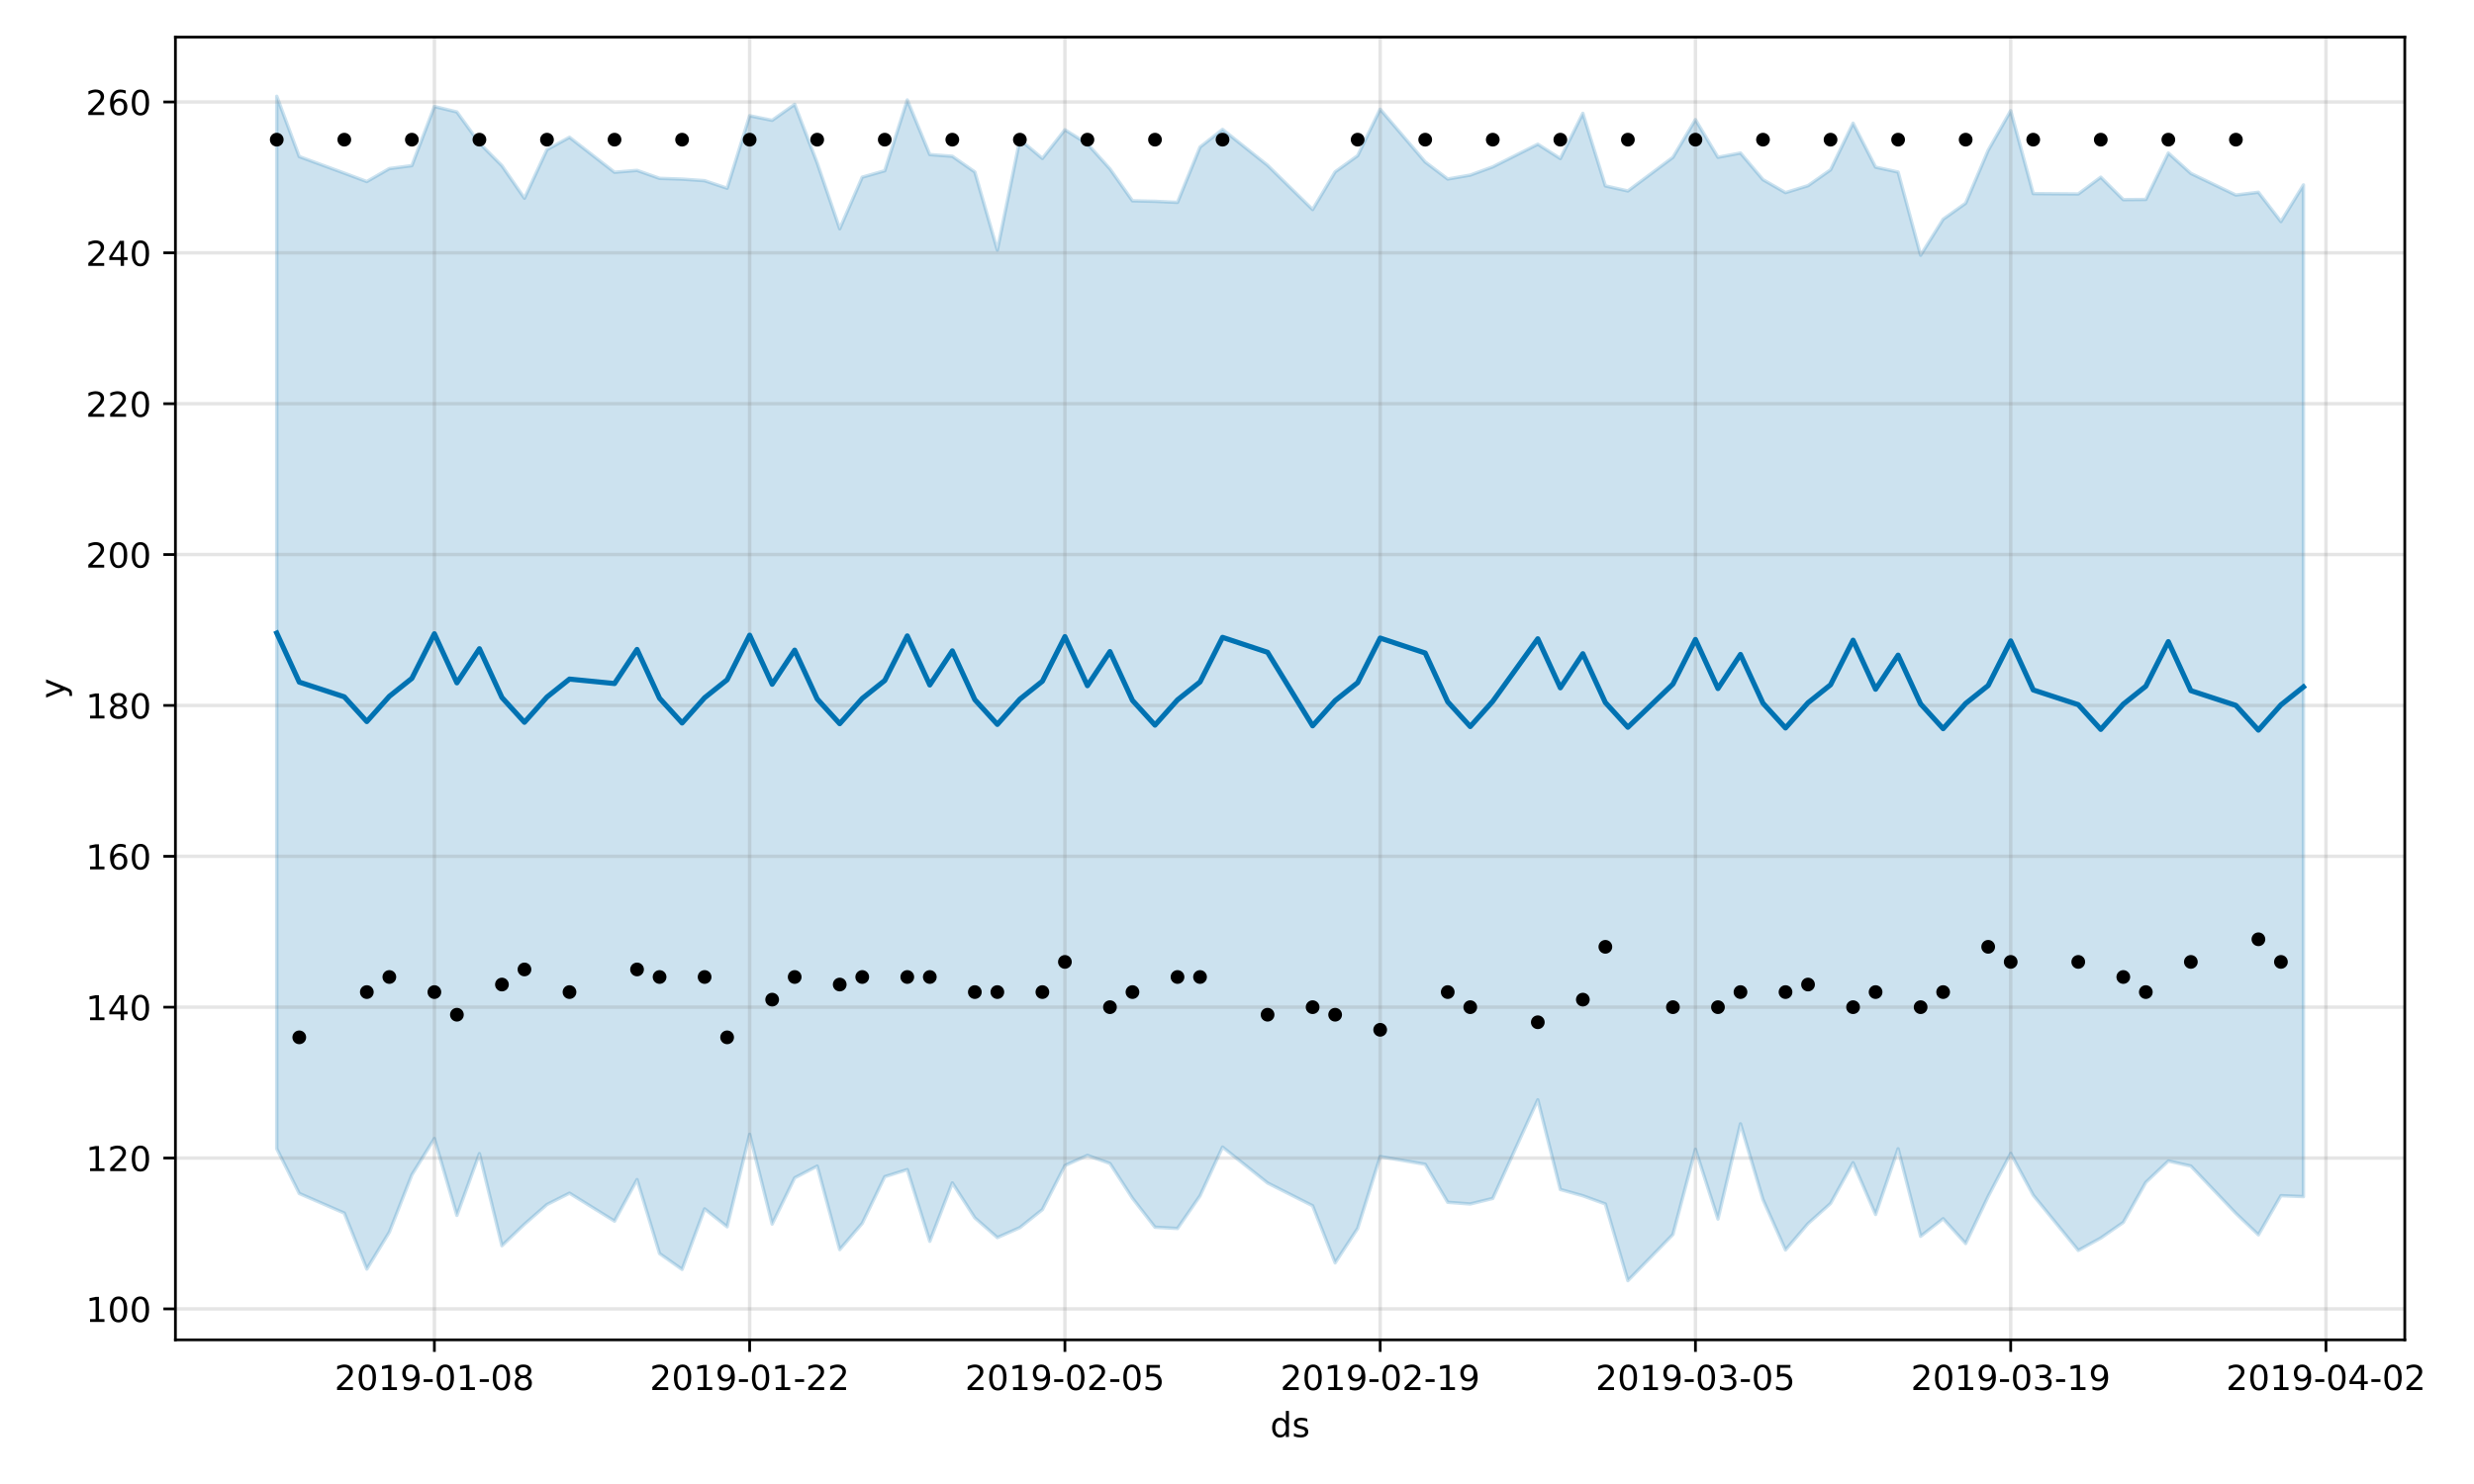 <?xml version="1.0" encoding="utf-8" standalone="no"?>
<!DOCTYPE svg PUBLIC "-//W3C//DTD SVG 1.1//EN"
  "http://www.w3.org/Graphics/SVG/1.1/DTD/svg11.dtd">
<!-- Created with matplotlib (https://matplotlib.org/) -->
<svg height="432pt" version="1.1" viewBox="0 0 720 432" width="720pt" xmlns="http://www.w3.org/2000/svg" xmlns:xlink="http://www.w3.org/1999/xlink">
 <defs>
  <style type="text/css">
*{stroke-linecap:butt;stroke-linejoin:round;}
  </style>
 </defs>
 <g id="figure_1">
  <g id="patch_1">
   <path d="M 0 432 
L 720 432 
L 720 0 
L 0 0 
z
" style="fill:#ffffff;"/>
  </g>
  <g id="axes_1">
   <g id="patch_2">
    <path d="M 51.05 390.04 
L 699.857 390.04 
L 699.857 10.8 
L 51.05 10.8 
z
" style="fill:#ffffff;"/>
   </g>
   <g id="PolyCollection_1">
    <defs>
     <path d="M 80.541 -403.962 
L 80.541 -97.594 
L 87.095 -84.574 
L 100.202 -78.858 
L 106.756 -62.573 
L 113.309 -73.311 
L 119.863 -89.998 
L 126.417 -100.567 
L 132.97 -78.192 
L 139.524 -96.167 
L 146.077 -69.361 
L 152.631 -75.616 
L 159.185 -81.352 
L 165.738 -84.657 
L 178.845 -76.522 
L 185.399 -88.607 
L 191.953 -67.08 
L 198.506 -62.463 
L 205.06 -80.087 
L 211.613 -74.876 
L 218.167 -101.799 
L 224.721 -75.665 
L 231.274 -89.12 
L 237.828 -92.538 
L 244.381 -68.239 
L 250.935 -75.879 
L 257.489 -89.461 
L 264.042 -91.52 
L 270.596 -70.65 
L 277.15 -87.645 
L 283.703 -77.484 
L 290.257 -71.734 
L 296.81 -74.629 
L 303.364 -79.876 
L 309.918 -92.702 
L 316.471 -95.667 
L 323.025 -93.308 
L 329.578 -83.19 
L 336.132 -74.741 
L 342.686 -74.379 
L 349.239 -83.892 
L 355.793 -98.07 
L 368.9 -87.623 
L 382.007 -80.99 
L 388.561 -64.387 
L 395.114 -74.403 
L 401.668 -95.317 
L 414.775 -93.064 
L 421.329 -82 
L 427.883 -81.51 
L 434.436 -83.127 
L 447.543 -111.836 
L 454.097 -85.737 
L 460.651 -83.906 
L 467.204 -81.511 
L 473.758 -59.198 
L 486.865 -72.631 
L 493.419 -97.434 
L 499.972 -77.125 
L 506.526 -104.847 
L 513.079 -82.773 
L 519.633 -68.132 
L 526.187 -75.794 
L 532.74 -81.66 
L 539.294 -93.527 
L 545.847 -78.454 
L 552.401 -97.579 
L 558.955 -72.104 
L 565.508 -77.224 
L 572.062 -70.003 
L 578.616 -83.717 
L 585.169 -96.244 
L 591.723 -84.075 
L 604.83 -68 
L 611.384 -71.6 
L 617.937 -76.151 
L 624.491 -87.81 
L 631.044 -94.027 
L 637.598 -92.556 
L 650.705 -78.773 
L 657.259 -72.534 
L 663.812 -83.929 
L 670.366 -83.656 
L 670.366 -378.166 
L 670.366 -378.166 
L 663.812 -367.504 
L 657.259 -376.036 
L 650.705 -375.223 
L 637.598 -381.526 
L 631.044 -387.444 
L 624.491 -373.94 
L 617.937 -373.884 
L 611.384 -380.421 
L 604.83 -375.536 
L 591.723 -375.645 
L 585.169 -399.777 
L 578.616 -388.244 
L 572.062 -372.853 
L 565.508 -368.183 
L 558.955 -357.701 
L 552.401 -381.919 
L 545.847 -383.34 
L 539.294 -396.14 
L 532.74 -382.564 
L 526.187 -377.96 
L 519.633 -375.934 
L 513.079 -379.708 
L 506.526 -387.454 
L 499.972 -386.217 
L 493.419 -397.173 
L 486.865 -386.204 
L 473.758 -376.417 
L 467.204 -377.891 
L 460.651 -399.015 
L 454.097 -385.845 
L 447.543 -390.018 
L 434.436 -383.431 
L 427.883 -381.033 
L 421.329 -379.889 
L 414.775 -384.847 
L 401.668 -400.212 
L 395.114 -386.689 
L 388.561 -381.977 
L 382.007 -371.005 
L 368.9 -383.888 
L 355.793 -394.329 
L 349.239 -389.178 
L 342.686 -373.088 
L 336.132 -373.394 
L 329.578 -373.543 
L 323.025 -382.845 
L 316.471 -390.129 
L 309.918 -394.221 
L 303.364 -385.88 
L 296.81 -391.386 
L 290.257 -359.221 
L 283.703 -381.946 
L 277.15 -386.508 
L 270.596 -387.005 
L 264.042 -402.892 
L 257.489 -382.297 
L 250.935 -380.425 
L 244.381 -365.405 
L 237.828 -384.558 
L 231.274 -401.624 
L 224.721 -396.976 
L 218.167 -398.305 
L 211.613 -377.21 
L 205.06 -379.409 
L 198.506 -379.866 
L 191.953 -380.084 
L 185.399 -382.4 
L 178.845 -381.858 
L 165.738 -392.039 
L 159.185 -388.452 
L 152.631 -374.292 
L 146.077 -383.761 
L 139.524 -390.355 
L 132.97 -399.413 
L 126.417 -401.001 
L 119.863 -383.786 
L 113.309 -382.93 
L 106.756 -379.153 
L 100.202 -381.602 
L 87.095 -386.42 
L 80.541 -403.962 
z
" id="ma42900bc8e" style="stroke:#0072b2;stroke-opacity:0.2;"/>
    </defs>
    <g clip-path="url(#pe7d3c16acd)">
     <use style="fill:#0072b2;fill-opacity:0.2;stroke:#0072b2;stroke-opacity:0.2;" x="0" xlink:href="#ma42900bc8e" y="432"/>
    </g>
   </g>
   <g id="matplotlib.axis_1">
    <g id="xtick_1">
     <g id="line2d_1">
      <path clip-path="url(#pe7d3c16acd)" d="M 126.417 390.04 
L 126.417 10.8 
" style="fill:none;stroke:#808080;stroke-linecap:square;stroke-opacity:0.2;"/>
     </g>
     <g id="line2d_2">
      <defs>
       <path d="M 0 0 
L 0 3.5 
" id="m8bc7aea869" style="stroke:#000000;stroke-width:0.8;"/>
      </defs>
      <g>
       <use style="stroke:#000000;stroke-width:0.8;" x="126.417" xlink:href="#m8bc7aea869" y="390.04"/>
      </g>
     </g>
     <g id="text_1">
      <!-- 2019-01-08 -->
      <defs>
       <path d="M 19.188 8.297 
L 53.609 8.297 
L 53.609 0 
L 7.328 0 
L 7.328 8.297 
Q 12.938 14.109 22.625 23.891 
Q 32.328 33.688 34.812 36.531 
Q 39.547 41.844 41.422 45.531 
Q 43.312 49.219 43.312 52.781 
Q 43.312 58.594 39.234 62.25 
Q 35.156 65.922 28.609 65.922 
Q 23.969 65.922 18.812 64.312 
Q 13.672 62.703 7.812 59.422 
L 7.812 69.391 
Q 13.766 71.781 18.938 73 
Q 24.125 74.219 28.422 74.219 
Q 39.75 74.219 46.484 68.547 
Q 53.219 62.891 53.219 53.422 
Q 53.219 48.922 51.531 44.891 
Q 49.859 40.875 45.406 35.406 
Q 44.188 33.984 37.641 27.219 
Q 31.109 20.453 19.188 8.297 
z
" id="DejaVuSans-50"/>
       <path d="M 31.781 66.406 
Q 24.172 66.406 20.328 58.906 
Q 16.5 51.422 16.5 36.375 
Q 16.5 21.391 20.328 13.891 
Q 24.172 6.391 31.781 6.391 
Q 39.453 6.391 43.281 13.891 
Q 47.125 21.391 47.125 36.375 
Q 47.125 51.422 43.281 58.906 
Q 39.453 66.406 31.781 66.406 
z
M 31.781 74.219 
Q 44.047 74.219 50.516 64.516 
Q 56.984 54.828 56.984 36.375 
Q 56.984 17.969 50.516 8.266 
Q 44.047 -1.422 31.781 -1.422 
Q 19.531 -1.422 13.062 8.266 
Q 6.594 17.969 6.594 36.375 
Q 6.594 54.828 13.062 64.516 
Q 19.531 74.219 31.781 74.219 
z
" id="DejaVuSans-48"/>
       <path d="M 12.406 8.297 
L 28.516 8.297 
L 28.516 63.922 
L 10.984 60.406 
L 10.984 69.391 
L 28.422 72.906 
L 38.281 72.906 
L 38.281 8.297 
L 54.391 8.297 
L 54.391 0 
L 12.406 0 
z
" id="DejaVuSans-49"/>
       <path d="M 10.984 1.516 
L 10.984 10.5 
Q 14.703 8.734 18.5 7.812 
Q 22.312 6.891 25.984 6.891 
Q 35.75 6.891 40.891 13.453 
Q 46.047 20.016 46.781 33.406 
Q 43.953 29.203 39.594 26.953 
Q 35.25 24.703 29.984 24.703 
Q 19.047 24.703 12.672 31.312 
Q 6.297 37.938 6.297 49.422 
Q 6.297 60.641 12.938 67.422 
Q 19.578 74.219 30.609 74.219 
Q 43.266 74.219 49.922 64.516 
Q 56.594 54.828 56.594 36.375 
Q 56.594 19.141 48.406 8.859 
Q 40.234 -1.422 26.422 -1.422 
Q 22.703 -1.422 18.891 -0.688 
Q 15.094 0.047 10.984 1.516 
z
M 30.609 32.422 
Q 37.25 32.422 41.125 36.953 
Q 45.016 41.5 45.016 49.422 
Q 45.016 57.281 41.125 61.844 
Q 37.25 66.406 30.609 66.406 
Q 23.969 66.406 20.094 61.844 
Q 16.219 57.281 16.219 49.422 
Q 16.219 41.5 20.094 36.953 
Q 23.969 32.422 30.609 32.422 
z
" id="DejaVuSans-57"/>
       <path d="M 4.891 31.391 
L 31.203 31.391 
L 31.203 23.391 
L 4.891 23.391 
z
" id="DejaVuSans-45"/>
       <path d="M 31.781 34.625 
Q 24.75 34.625 20.719 30.859 
Q 16.703 27.094 16.703 20.516 
Q 16.703 13.922 20.719 10.156 
Q 24.75 6.391 31.781 6.391 
Q 38.812 6.391 42.859 10.172 
Q 46.922 13.969 46.922 20.516 
Q 46.922 27.094 42.891 30.859 
Q 38.875 34.625 31.781 34.625 
z
M 21.922 38.812 
Q 15.578 40.375 12.031 44.719 
Q 8.5 49.078 8.5 55.328 
Q 8.5 64.062 14.719 69.141 
Q 20.953 74.219 31.781 74.219 
Q 42.672 74.219 48.875 69.141 
Q 55.078 64.062 55.078 55.328 
Q 55.078 49.078 51.531 44.719 
Q 48 40.375 41.703 38.812 
Q 48.828 37.156 52.797 32.312 
Q 56.781 27.484 56.781 20.516 
Q 56.781 9.906 50.312 4.234 
Q 43.844 -1.422 31.781 -1.422 
Q 19.734 -1.422 13.25 4.234 
Q 6.781 9.906 6.781 20.516 
Q 6.781 27.484 10.781 32.312 
Q 14.797 37.156 21.922 38.812 
z
M 18.312 54.391 
Q 18.312 48.734 21.844 45.562 
Q 25.391 42.391 31.781 42.391 
Q 38.141 42.391 41.719 45.562 
Q 45.312 48.734 45.312 54.391 
Q 45.312 60.062 41.719 63.234 
Q 38.141 66.406 31.781 66.406 
Q 25.391 66.406 21.844 63.234 
Q 18.312 60.062 18.312 54.391 
z
" id="DejaVuSans-56"/>
      </defs>
      <g transform="translate(97.359 404.638)scale(0.1 -0.1)">
       <use xlink:href="#DejaVuSans-50"/>
       <use x="63.623" xlink:href="#DejaVuSans-48"/>
       <use x="127.246" xlink:href="#DejaVuSans-49"/>
       <use x="190.869" xlink:href="#DejaVuSans-57"/>
       <use x="254.492" xlink:href="#DejaVuSans-45"/>
       <use x="290.576" xlink:href="#DejaVuSans-48"/>
       <use x="354.199" xlink:href="#DejaVuSans-49"/>
       <use x="417.822" xlink:href="#DejaVuSans-45"/>
       <use x="453.906" xlink:href="#DejaVuSans-48"/>
       <use x="517.529" xlink:href="#DejaVuSans-56"/>
      </g>
     </g>
    </g>
    <g id="xtick_2">
     <g id="line2d_3">
      <path clip-path="url(#pe7d3c16acd)" d="M 218.167 390.04 
L 218.167 10.8 
" style="fill:none;stroke:#808080;stroke-linecap:square;stroke-opacity:0.2;"/>
     </g>
     <g id="line2d_4">
      <g>
       <use style="stroke:#000000;stroke-width:0.8;" x="218.167" xlink:href="#m8bc7aea869" y="390.04"/>
      </g>
     </g>
     <g id="text_2">
      <!-- 2019-01-22 -->
      <g transform="translate(189.109 404.638)scale(0.1 -0.1)">
       <use xlink:href="#DejaVuSans-50"/>
       <use x="63.623" xlink:href="#DejaVuSans-48"/>
       <use x="127.246" xlink:href="#DejaVuSans-49"/>
       <use x="190.869" xlink:href="#DejaVuSans-57"/>
       <use x="254.492" xlink:href="#DejaVuSans-45"/>
       <use x="290.576" xlink:href="#DejaVuSans-48"/>
       <use x="354.199" xlink:href="#DejaVuSans-49"/>
       <use x="417.822" xlink:href="#DejaVuSans-45"/>
       <use x="453.906" xlink:href="#DejaVuSans-50"/>
       <use x="517.529" xlink:href="#DejaVuSans-50"/>
      </g>
     </g>
    </g>
    <g id="xtick_3">
     <g id="line2d_5">
      <path clip-path="url(#pe7d3c16acd)" d="M 309.918 390.04 
L 309.918 10.8 
" style="fill:none;stroke:#808080;stroke-linecap:square;stroke-opacity:0.2;"/>
     </g>
     <g id="line2d_6">
      <g>
       <use style="stroke:#000000;stroke-width:0.8;" x="309.918" xlink:href="#m8bc7aea869" y="390.04"/>
      </g>
     </g>
     <g id="text_3">
      <!-- 2019-02-05 -->
      <defs>
       <path d="M 10.797 72.906 
L 49.516 72.906 
L 49.516 64.594 
L 19.828 64.594 
L 19.828 46.734 
Q 21.969 47.469 24.109 47.828 
Q 26.266 48.188 28.422 48.188 
Q 40.625 48.188 47.75 41.5 
Q 54.891 34.812 54.891 23.391 
Q 54.891 11.625 47.562 5.094 
Q 40.234 -1.422 26.906 -1.422 
Q 22.312 -1.422 17.547 -0.641 
Q 12.797 0.141 7.719 1.703 
L 7.719 11.625 
Q 12.109 9.234 16.797 8.062 
Q 21.484 6.891 26.703 6.891 
Q 35.156 6.891 40.078 11.328 
Q 45.016 15.766 45.016 23.391 
Q 45.016 31 40.078 35.438 
Q 35.156 39.891 26.703 39.891 
Q 22.75 39.891 18.812 39.016 
Q 14.891 38.141 10.797 36.281 
z
" id="DejaVuSans-53"/>
      </defs>
      <g transform="translate(280.86 404.638)scale(0.1 -0.1)">
       <use xlink:href="#DejaVuSans-50"/>
       <use x="63.623" xlink:href="#DejaVuSans-48"/>
       <use x="127.246" xlink:href="#DejaVuSans-49"/>
       <use x="190.869" xlink:href="#DejaVuSans-57"/>
       <use x="254.492" xlink:href="#DejaVuSans-45"/>
       <use x="290.576" xlink:href="#DejaVuSans-48"/>
       <use x="354.199" xlink:href="#DejaVuSans-50"/>
       <use x="417.822" xlink:href="#DejaVuSans-45"/>
       <use x="453.906" xlink:href="#DejaVuSans-48"/>
       <use x="517.529" xlink:href="#DejaVuSans-53"/>
      </g>
     </g>
    </g>
    <g id="xtick_4">
     <g id="line2d_7">
      <path clip-path="url(#pe7d3c16acd)" d="M 401.668 390.04 
L 401.668 10.8 
" style="fill:none;stroke:#808080;stroke-linecap:square;stroke-opacity:0.2;"/>
     </g>
     <g id="line2d_8">
      <g>
       <use style="stroke:#000000;stroke-width:0.8;" x="401.668" xlink:href="#m8bc7aea869" y="390.04"/>
      </g>
     </g>
     <g id="text_4">
      <!-- 2019-02-19 -->
      <g transform="translate(372.61 404.638)scale(0.1 -0.1)">
       <use xlink:href="#DejaVuSans-50"/>
       <use x="63.623" xlink:href="#DejaVuSans-48"/>
       <use x="127.246" xlink:href="#DejaVuSans-49"/>
       <use x="190.869" xlink:href="#DejaVuSans-57"/>
       <use x="254.492" xlink:href="#DejaVuSans-45"/>
       <use x="290.576" xlink:href="#DejaVuSans-48"/>
       <use x="354.199" xlink:href="#DejaVuSans-50"/>
       <use x="417.822" xlink:href="#DejaVuSans-45"/>
       <use x="453.906" xlink:href="#DejaVuSans-49"/>
       <use x="517.529" xlink:href="#DejaVuSans-57"/>
      </g>
     </g>
    </g>
    <g id="xtick_5">
     <g id="line2d_9">
      <path clip-path="url(#pe7d3c16acd)" d="M 493.419 390.04 
L 493.419 10.8 
" style="fill:none;stroke:#808080;stroke-linecap:square;stroke-opacity:0.2;"/>
     </g>
     <g id="line2d_10">
      <g>
       <use style="stroke:#000000;stroke-width:0.8;" x="493.419" xlink:href="#m8bc7aea869" y="390.04"/>
      </g>
     </g>
     <g id="text_5">
      <!-- 2019-03-05 -->
      <defs>
       <path d="M 40.578 39.312 
Q 47.656 37.797 51.625 33 
Q 55.609 28.219 55.609 21.188 
Q 55.609 10.406 48.188 4.484 
Q 40.766 -1.422 27.094 -1.422 
Q 22.516 -1.422 17.656 -0.516 
Q 12.797 0.391 7.625 2.203 
L 7.625 11.719 
Q 11.719 9.328 16.594 8.109 
Q 21.484 6.891 26.812 6.891 
Q 36.078 6.891 40.938 10.547 
Q 45.797 14.203 45.797 21.188 
Q 45.797 27.641 41.281 31.266 
Q 36.766 34.906 28.719 34.906 
L 20.219 34.906 
L 20.219 43.016 
L 29.109 43.016 
Q 36.375 43.016 40.234 45.922 
Q 44.094 48.828 44.094 54.297 
Q 44.094 59.906 40.109 62.906 
Q 36.141 65.922 28.719 65.922 
Q 24.656 65.922 20.016 65.031 
Q 15.375 64.156 9.812 62.312 
L 9.812 71.094 
Q 15.438 72.656 20.344 73.438 
Q 25.25 74.219 29.594 74.219 
Q 40.828 74.219 47.359 69.109 
Q 53.906 64.016 53.906 55.328 
Q 53.906 49.266 50.438 45.094 
Q 46.969 40.922 40.578 39.312 
z
" id="DejaVuSans-51"/>
      </defs>
      <g transform="translate(464.361 404.638)scale(0.1 -0.1)">
       <use xlink:href="#DejaVuSans-50"/>
       <use x="63.623" xlink:href="#DejaVuSans-48"/>
       <use x="127.246" xlink:href="#DejaVuSans-49"/>
       <use x="190.869" xlink:href="#DejaVuSans-57"/>
       <use x="254.492" xlink:href="#DejaVuSans-45"/>
       <use x="290.576" xlink:href="#DejaVuSans-48"/>
       <use x="354.199" xlink:href="#DejaVuSans-51"/>
       <use x="417.822" xlink:href="#DejaVuSans-45"/>
       <use x="453.906" xlink:href="#DejaVuSans-48"/>
       <use x="517.529" xlink:href="#DejaVuSans-53"/>
      </g>
     </g>
    </g>
    <g id="xtick_6">
     <g id="line2d_11">
      <path clip-path="url(#pe7d3c16acd)" d="M 585.169 390.04 
L 585.169 10.8 
" style="fill:none;stroke:#808080;stroke-linecap:square;stroke-opacity:0.2;"/>
     </g>
     <g id="line2d_12">
      <g>
       <use style="stroke:#000000;stroke-width:0.8;" x="585.169" xlink:href="#m8bc7aea869" y="390.04"/>
      </g>
     </g>
     <g id="text_6">
      <!-- 2019-03-19 -->
      <g transform="translate(556.111 404.638)scale(0.1 -0.1)">
       <use xlink:href="#DejaVuSans-50"/>
       <use x="63.623" xlink:href="#DejaVuSans-48"/>
       <use x="127.246" xlink:href="#DejaVuSans-49"/>
       <use x="190.869" xlink:href="#DejaVuSans-57"/>
       <use x="254.492" xlink:href="#DejaVuSans-45"/>
       <use x="290.576" xlink:href="#DejaVuSans-48"/>
       <use x="354.199" xlink:href="#DejaVuSans-51"/>
       <use x="417.822" xlink:href="#DejaVuSans-45"/>
       <use x="453.906" xlink:href="#DejaVuSans-49"/>
       <use x="517.529" xlink:href="#DejaVuSans-57"/>
      </g>
     </g>
    </g>
    <g id="xtick_7">
     <g id="line2d_13">
      <path clip-path="url(#pe7d3c16acd)" d="M 676.92 390.04 
L 676.92 10.8 
" style="fill:none;stroke:#808080;stroke-linecap:square;stroke-opacity:0.2;"/>
     </g>
     <g id="line2d_14">
      <g>
       <use style="stroke:#000000;stroke-width:0.8;" x="676.92" xlink:href="#m8bc7aea869" y="390.04"/>
      </g>
     </g>
     <g id="text_7">
      <!-- 2019-04-02 -->
      <defs>
       <path d="M 37.797 64.312 
L 12.891 25.391 
L 37.797 25.391 
z
M 35.203 72.906 
L 47.609 72.906 
L 47.609 25.391 
L 58.016 25.391 
L 58.016 17.188 
L 47.609 17.188 
L 47.609 0 
L 37.797 0 
L 37.797 17.188 
L 4.891 17.188 
L 4.891 26.703 
z
" id="DejaVuSans-52"/>
      </defs>
      <g transform="translate(647.862 404.638)scale(0.1 -0.1)">
       <use xlink:href="#DejaVuSans-50"/>
       <use x="63.623" xlink:href="#DejaVuSans-48"/>
       <use x="127.246" xlink:href="#DejaVuSans-49"/>
       <use x="190.869" xlink:href="#DejaVuSans-57"/>
       <use x="254.492" xlink:href="#DejaVuSans-45"/>
       <use x="290.576" xlink:href="#DejaVuSans-48"/>
       <use x="354.199" xlink:href="#DejaVuSans-52"/>
       <use x="417.822" xlink:href="#DejaVuSans-45"/>
       <use x="453.906" xlink:href="#DejaVuSans-48"/>
       <use x="517.529" xlink:href="#DejaVuSans-50"/>
      </g>
     </g>
    </g>
    <g id="text_8">
     <!-- ds -->
     <defs>
      <path d="M 45.406 46.391 
L 45.406 75.984 
L 54.391 75.984 
L 54.391 0 
L 45.406 0 
L 45.406 8.203 
Q 42.578 3.328 38.25 0.953 
Q 33.938 -1.422 27.875 -1.422 
Q 17.969 -1.422 11.734 6.484 
Q 5.516 14.406 5.516 27.297 
Q 5.516 40.188 11.734 48.094 
Q 17.969 56 27.875 56 
Q 33.938 56 38.25 53.625 
Q 42.578 51.266 45.406 46.391 
z
M 14.797 27.297 
Q 14.797 17.391 18.875 11.75 
Q 22.953 6.109 30.078 6.109 
Q 37.203 6.109 41.297 11.75 
Q 45.406 17.391 45.406 27.297 
Q 45.406 37.203 41.297 42.844 
Q 37.203 48.484 30.078 48.484 
Q 22.953 48.484 18.875 42.844 
Q 14.797 37.203 14.797 27.297 
z
" id="DejaVuSans-100"/>
      <path d="M 44.281 53.078 
L 44.281 44.578 
Q 40.484 46.531 36.375 47.5 
Q 32.281 48.484 27.875 48.484 
Q 21.188 48.484 17.844 46.438 
Q 14.5 44.391 14.5 40.281 
Q 14.5 37.156 16.891 35.375 
Q 19.281 33.594 26.516 31.984 
L 29.594 31.297 
Q 39.156 29.25 43.188 25.516 
Q 47.219 21.781 47.219 15.094 
Q 47.219 7.469 41.188 3.016 
Q 35.156 -1.422 24.609 -1.422 
Q 20.219 -1.422 15.453 -0.562 
Q 10.688 0.297 5.422 2 
L 5.422 11.281 
Q 10.406 8.688 15.234 7.391 
Q 20.062 6.109 24.812 6.109 
Q 31.156 6.109 34.562 8.281 
Q 37.984 10.453 37.984 14.406 
Q 37.984 18.062 35.516 20.016 
Q 33.062 21.969 24.703 23.781 
L 21.578 24.516 
Q 13.234 26.266 9.516 29.906 
Q 5.812 33.547 5.812 39.891 
Q 5.812 47.609 11.281 51.797 
Q 16.75 56 26.812 56 
Q 31.781 56 36.172 55.266 
Q 40.578 54.547 44.281 53.078 
z
" id="DejaVuSans-115"/>
     </defs>
     <g transform="translate(369.675 418.317)scale(0.1 -0.1)">
      <use xlink:href="#DejaVuSans-100"/>
      <use x="63.477" xlink:href="#DejaVuSans-115"/>
     </g>
    </g>
   </g>
   <g id="matplotlib.axis_2">
    <g id="ytick_1">
     <g id="line2d_15">
      <path clip-path="url(#pe7d3c16acd)" d="M 51.05 381.03 
L 699.857 381.03 
" style="fill:none;stroke:#808080;stroke-linecap:square;stroke-opacity:0.2;"/>
     </g>
     <g id="line2d_16">
      <defs>
       <path d="M 0 0 
L -3.5 0 
" id="m13eec37af8" style="stroke:#000000;stroke-width:0.8;"/>
      </defs>
      <g>
       <use style="stroke:#000000;stroke-width:0.8;" x="51.05" xlink:href="#m13eec37af8" y="381.03"/>
      </g>
     </g>
     <g id="text_9">
      <!-- 100 -->
      <g transform="translate(24.962 384.829)scale(0.1 -0.1)">
       <use xlink:href="#DejaVuSans-49"/>
       <use x="63.623" xlink:href="#DejaVuSans-48"/>
       <use x="127.246" xlink:href="#DejaVuSans-48"/>
      </g>
     </g>
    </g>
    <g id="ytick_2">
     <g id="line2d_17">
      <path clip-path="url(#pe7d3c16acd)" d="M 51.05 337.111 
L 699.857 337.111 
" style="fill:none;stroke:#808080;stroke-linecap:square;stroke-opacity:0.2;"/>
     </g>
     <g id="line2d_18">
      <g>
       <use style="stroke:#000000;stroke-width:0.8;" x="51.05" xlink:href="#m13eec37af8" y="337.111"/>
      </g>
     </g>
     <g id="text_10">
      <!-- 120 -->
      <g transform="translate(24.962 340.91)scale(0.1 -0.1)">
       <use xlink:href="#DejaVuSans-49"/>
       <use x="63.623" xlink:href="#DejaVuSans-50"/>
       <use x="127.246" xlink:href="#DejaVuSans-48"/>
      </g>
     </g>
    </g>
    <g id="ytick_3">
     <g id="line2d_19">
      <path clip-path="url(#pe7d3c16acd)" d="M 51.05 293.192 
L 699.857 293.192 
" style="fill:none;stroke:#808080;stroke-linecap:square;stroke-opacity:0.2;"/>
     </g>
     <g id="line2d_20">
      <g>
       <use style="stroke:#000000;stroke-width:0.8;" x="51.05" xlink:href="#m13eec37af8" y="293.192"/>
      </g>
     </g>
     <g id="text_11">
      <!-- 140 -->
      <g transform="translate(24.962 296.991)scale(0.1 -0.1)">
       <use xlink:href="#DejaVuSans-49"/>
       <use x="63.623" xlink:href="#DejaVuSans-52"/>
       <use x="127.246" xlink:href="#DejaVuSans-48"/>
      </g>
     </g>
    </g>
    <g id="ytick_4">
     <g id="line2d_21">
      <path clip-path="url(#pe7d3c16acd)" d="M 51.05 249.273 
L 699.857 249.273 
" style="fill:none;stroke:#808080;stroke-linecap:square;stroke-opacity:0.2;"/>
     </g>
     <g id="line2d_22">
      <g>
       <use style="stroke:#000000;stroke-width:0.8;" x="51.05" xlink:href="#m13eec37af8" y="249.273"/>
      </g>
     </g>
     <g id="text_12">
      <!-- 160 -->
      <defs>
       <path d="M 33.016 40.375 
Q 26.375 40.375 22.484 35.828 
Q 18.609 31.297 18.609 23.391 
Q 18.609 15.531 22.484 10.953 
Q 26.375 6.391 33.016 6.391 
Q 39.656 6.391 43.531 10.953 
Q 47.406 15.531 47.406 23.391 
Q 47.406 31.297 43.531 35.828 
Q 39.656 40.375 33.016 40.375 
z
M 52.594 71.297 
L 52.594 62.312 
Q 48.875 64.062 45.094 64.984 
Q 41.312 65.922 37.594 65.922 
Q 27.828 65.922 22.672 59.328 
Q 17.531 52.734 16.797 39.406 
Q 19.672 43.656 24.016 45.922 
Q 28.375 48.188 33.594 48.188 
Q 44.578 48.188 50.953 41.516 
Q 57.328 34.859 57.328 23.391 
Q 57.328 12.156 50.688 5.359 
Q 44.047 -1.422 33.016 -1.422 
Q 20.359 -1.422 13.672 8.266 
Q 6.984 17.969 6.984 36.375 
Q 6.984 53.656 15.188 63.938 
Q 23.391 74.219 37.203 74.219 
Q 40.922 74.219 44.703 73.484 
Q 48.484 72.75 52.594 71.297 
z
" id="DejaVuSans-54"/>
      </defs>
      <g transform="translate(24.962 253.072)scale(0.1 -0.1)">
       <use xlink:href="#DejaVuSans-49"/>
       <use x="63.623" xlink:href="#DejaVuSans-54"/>
       <use x="127.246" xlink:href="#DejaVuSans-48"/>
      </g>
     </g>
    </g>
    <g id="ytick_5">
     <g id="line2d_23">
      <path clip-path="url(#pe7d3c16acd)" d="M 51.05 205.354 
L 699.857 205.354 
" style="fill:none;stroke:#808080;stroke-linecap:square;stroke-opacity:0.2;"/>
     </g>
     <g id="line2d_24">
      <g>
       <use style="stroke:#000000;stroke-width:0.8;" x="51.05" xlink:href="#m13eec37af8" y="205.354"/>
      </g>
     </g>
     <g id="text_13">
      <!-- 180 -->
      <g transform="translate(24.962 209.153)scale(0.1 -0.1)">
       <use xlink:href="#DejaVuSans-49"/>
       <use x="63.623" xlink:href="#DejaVuSans-56"/>
       <use x="127.246" xlink:href="#DejaVuSans-48"/>
      </g>
     </g>
    </g>
    <g id="ytick_6">
     <g id="line2d_25">
      <path clip-path="url(#pe7d3c16acd)" d="M 51.05 161.435 
L 699.857 161.435 
" style="fill:none;stroke:#808080;stroke-linecap:square;stroke-opacity:0.2;"/>
     </g>
     <g id="line2d_26">
      <g>
       <use style="stroke:#000000;stroke-width:0.8;" x="51.05" xlink:href="#m13eec37af8" y="161.435"/>
      </g>
     </g>
     <g id="text_14">
      <!-- 200 -->
      <g transform="translate(24.962 165.234)scale(0.1 -0.1)">
       <use xlink:href="#DejaVuSans-50"/>
       <use x="63.623" xlink:href="#DejaVuSans-48"/>
       <use x="127.246" xlink:href="#DejaVuSans-48"/>
      </g>
     </g>
    </g>
    <g id="ytick_7">
     <g id="line2d_27">
      <path clip-path="url(#pe7d3c16acd)" d="M 51.05 117.516 
L 699.857 117.516 
" style="fill:none;stroke:#808080;stroke-linecap:square;stroke-opacity:0.2;"/>
     </g>
     <g id="line2d_28">
      <g>
       <use style="stroke:#000000;stroke-width:0.8;" x="51.05" xlink:href="#m13eec37af8" y="117.516"/>
      </g>
     </g>
     <g id="text_15">
      <!-- 220 -->
      <g transform="translate(24.962 121.315)scale(0.1 -0.1)">
       <use xlink:href="#DejaVuSans-50"/>
       <use x="63.623" xlink:href="#DejaVuSans-50"/>
       <use x="127.246" xlink:href="#DejaVuSans-48"/>
      </g>
     </g>
    </g>
    <g id="ytick_8">
     <g id="line2d_29">
      <path clip-path="url(#pe7d3c16acd)" d="M 51.05 73.597 
L 699.857 73.597 
" style="fill:none;stroke:#808080;stroke-linecap:square;stroke-opacity:0.2;"/>
     </g>
     <g id="line2d_30">
      <g>
       <use style="stroke:#000000;stroke-width:0.8;" x="51.05" xlink:href="#m13eec37af8" y="73.597"/>
      </g>
     </g>
     <g id="text_16">
      <!-- 240 -->
      <g transform="translate(24.962 77.397)scale(0.1 -0.1)">
       <use xlink:href="#DejaVuSans-50"/>
       <use x="63.623" xlink:href="#DejaVuSans-52"/>
       <use x="127.246" xlink:href="#DejaVuSans-48"/>
      </g>
     </g>
    </g>
    <g id="ytick_9">
     <g id="line2d_31">
      <path clip-path="url(#pe7d3c16acd)" d="M 51.05 29.678 
L 699.857 29.678 
" style="fill:none;stroke:#808080;stroke-linecap:square;stroke-opacity:0.2;"/>
     </g>
     <g id="line2d_32">
      <g>
       <use style="stroke:#000000;stroke-width:0.8;" x="51.05" xlink:href="#m13eec37af8" y="29.678"/>
      </g>
     </g>
     <g id="text_17">
      <!-- 260 -->
      <g transform="translate(24.962 33.478)scale(0.1 -0.1)">
       <use xlink:href="#DejaVuSans-50"/>
       <use x="63.623" xlink:href="#DejaVuSans-54"/>
       <use x="127.246" xlink:href="#DejaVuSans-48"/>
      </g>
     </g>
    </g>
    <g id="text_18">
     <!-- y -->
     <defs>
      <path d="M 32.172 -5.078 
Q 28.375 -14.844 24.75 -17.812 
Q 21.141 -20.797 15.094 -20.797 
L 7.906 -20.797 
L 7.906 -13.281 
L 13.188 -13.281 
Q 16.891 -13.281 18.938 -11.516 
Q 21 -9.766 23.484 -3.219 
L 25.094 0.875 
L 2.984 54.688 
L 12.5 54.688 
L 29.594 11.922 
L 46.688 54.688 
L 56.203 54.688 
z
" id="DejaVuSans-121"/>
     </defs>
     <g transform="translate(18.883 203.379)rotate(-90)scale(0.1 -0.1)">
      <use xlink:href="#DejaVuSans-121"/>
     </g>
    </g>
   </g>
   <g id="line2d_33">
    <defs>
     <path d="M 0 1.5 
C 0.398 1.5 0.779 1.342 1.061 1.061 
C 1.342 0.779 1.5 0.398 1.5 0 
C 1.5 -0.398 1.342 -0.779 1.061 -1.061 
C 0.779 -1.342 0.398 -1.5 0 -1.5 
C -0.398 -1.5 -0.779 -1.342 -1.061 -1.061 
C -1.342 -0.779 -1.5 -0.398 -1.5 0 
C -1.5 0.398 -1.342 0.779 -1.061 1.061 
C -0.779 1.342 -0.398 1.5 0 1.5 
z
" id="m8223d71f78" style="stroke:#000000;"/>
    </defs>
    <g clip-path="url(#pe7d3c16acd)">
     <use style="stroke:#000000;" x="80.541" xlink:href="#m8223d71f78" y="40.658"/>
     <use style="stroke:#000000;" x="87.095" xlink:href="#m8223d71f78" y="301.976"/>
     <use style="stroke:#000000;" x="100.202" xlink:href="#m8223d71f78" y="40.658"/>
     <use style="stroke:#000000;" x="106.756" xlink:href="#m8223d71f78" y="288.8"/>
     <use style="stroke:#000000;" x="113.309" xlink:href="#m8223d71f78" y="284.408"/>
     <use style="stroke:#000000;" x="119.863" xlink:href="#m8223d71f78" y="40.658"/>
     <use style="stroke:#000000;" x="126.417" xlink:href="#m8223d71f78" y="288.8"/>
     <use style="stroke:#000000;" x="132.97" xlink:href="#m8223d71f78" y="295.388"/>
     <use style="stroke:#000000;" x="139.524" xlink:href="#m8223d71f78" y="40.658"/>
     <use style="stroke:#000000;" x="146.077" xlink:href="#m8223d71f78" y="286.604"/>
     <use style="stroke:#000000;" x="152.631" xlink:href="#m8223d71f78" y="282.212"/>
     <use style="stroke:#000000;" x="159.185" xlink:href="#m8223d71f78" y="40.658"/>
     <use style="stroke:#000000;" x="165.738" xlink:href="#m8223d71f78" y="288.8"/>
     <use style="stroke:#000000;" x="178.845" xlink:href="#m8223d71f78" y="40.658"/>
     <use style="stroke:#000000;" x="185.399" xlink:href="#m8223d71f78" y="282.212"/>
     <use style="stroke:#000000;" x="191.953" xlink:href="#m8223d71f78" y="284.408"/>
     <use style="stroke:#000000;" x="198.506" xlink:href="#m8223d71f78" y="40.658"/>
     <use style="stroke:#000000;" x="205.06" xlink:href="#m8223d71f78" y="284.408"/>
     <use style="stroke:#000000;" x="211.613" xlink:href="#m8223d71f78" y="301.976"/>
     <use style="stroke:#000000;" x="218.167" xlink:href="#m8223d71f78" y="40.658"/>
     <use style="stroke:#000000;" x="224.721" xlink:href="#m8223d71f78" y="290.996"/>
     <use style="stroke:#000000;" x="231.274" xlink:href="#m8223d71f78" y="284.408"/>
     <use style="stroke:#000000;" x="237.828" xlink:href="#m8223d71f78" y="40.658"/>
     <use style="stroke:#000000;" x="244.381" xlink:href="#m8223d71f78" y="286.604"/>
     <use style="stroke:#000000;" x="250.935" xlink:href="#m8223d71f78" y="284.408"/>
     <use style="stroke:#000000;" x="257.489" xlink:href="#m8223d71f78" y="40.658"/>
     <use style="stroke:#000000;" x="264.042" xlink:href="#m8223d71f78" y="284.408"/>
     <use style="stroke:#000000;" x="270.596" xlink:href="#m8223d71f78" y="284.408"/>
     <use style="stroke:#000000;" x="277.15" xlink:href="#m8223d71f78" y="40.658"/>
     <use style="stroke:#000000;" x="283.703" xlink:href="#m8223d71f78" y="288.8"/>
     <use style="stroke:#000000;" x="290.257" xlink:href="#m8223d71f78" y="288.8"/>
     <use style="stroke:#000000;" x="296.81" xlink:href="#m8223d71f78" y="40.658"/>
     <use style="stroke:#000000;" x="303.364" xlink:href="#m8223d71f78" y="288.8"/>
     <use style="stroke:#000000;" x="309.918" xlink:href="#m8223d71f78" y="280.016"/>
     <use style="stroke:#000000;" x="316.471" xlink:href="#m8223d71f78" y="40.658"/>
     <use style="stroke:#000000;" x="323.025" xlink:href="#m8223d71f78" y="293.192"/>
     <use style="stroke:#000000;" x="329.578" xlink:href="#m8223d71f78" y="288.8"/>
     <use style="stroke:#000000;" x="336.132" xlink:href="#m8223d71f78" y="40.658"/>
     <use style="stroke:#000000;" x="342.686" xlink:href="#m8223d71f78" y="284.408"/>
     <use style="stroke:#000000;" x="349.239" xlink:href="#m8223d71f78" y="284.408"/>
     <use style="stroke:#000000;" x="355.793" xlink:href="#m8223d71f78" y="40.658"/>
     <use style="stroke:#000000;" x="368.9" xlink:href="#m8223d71f78" y="295.388"/>
     <use style="stroke:#000000;" x="382.007" xlink:href="#m8223d71f78" y="293.192"/>
     <use style="stroke:#000000;" x="388.561" xlink:href="#m8223d71f78" y="295.388"/>
     <use style="stroke:#000000;" x="395.114" xlink:href="#m8223d71f78" y="40.658"/>
     <use style="stroke:#000000;" x="401.668" xlink:href="#m8223d71f78" y="299.78"/>
     <use style="stroke:#000000;" x="414.775" xlink:href="#m8223d71f78" y="40.658"/>
     <use style="stroke:#000000;" x="421.329" xlink:href="#m8223d71f78" y="288.8"/>
     <use style="stroke:#000000;" x="427.883" xlink:href="#m8223d71f78" y="293.192"/>
     <use style="stroke:#000000;" x="434.436" xlink:href="#m8223d71f78" y="40.658"/>
     <use style="stroke:#000000;" x="447.543" xlink:href="#m8223d71f78" y="297.584"/>
     <use style="stroke:#000000;" x="454.097" xlink:href="#m8223d71f78" y="40.658"/>
     <use style="stroke:#000000;" x="460.651" xlink:href="#m8223d71f78" y="290.996"/>
     <use style="stroke:#000000;" x="467.204" xlink:href="#m8223d71f78" y="275.624"/>
     <use style="stroke:#000000;" x="473.758" xlink:href="#m8223d71f78" y="40.658"/>
     <use style="stroke:#000000;" x="486.865" xlink:href="#m8223d71f78" y="293.192"/>
     <use style="stroke:#000000;" x="493.419" xlink:href="#m8223d71f78" y="40.658"/>
     <use style="stroke:#000000;" x="499.972" xlink:href="#m8223d71f78" y="293.192"/>
     <use style="stroke:#000000;" x="506.526" xlink:href="#m8223d71f78" y="288.8"/>
     <use style="stroke:#000000;" x="513.079" xlink:href="#m8223d71f78" y="40.658"/>
     <use style="stroke:#000000;" x="519.633" xlink:href="#m8223d71f78" y="288.8"/>
     <use style="stroke:#000000;" x="526.187" xlink:href="#m8223d71f78" y="286.604"/>
     <use style="stroke:#000000;" x="532.74" xlink:href="#m8223d71f78" y="40.658"/>
     <use style="stroke:#000000;" x="539.294" xlink:href="#m8223d71f78" y="293.192"/>
     <use style="stroke:#000000;" x="545.847" xlink:href="#m8223d71f78" y="288.8"/>
     <use style="stroke:#000000;" x="552.401" xlink:href="#m8223d71f78" y="40.658"/>
     <use style="stroke:#000000;" x="558.955" xlink:href="#m8223d71f78" y="293.192"/>
     <use style="stroke:#000000;" x="565.508" xlink:href="#m8223d71f78" y="288.8"/>
     <use style="stroke:#000000;" x="572.062" xlink:href="#m8223d71f78" y="40.658"/>
     <use style="stroke:#000000;" x="578.616" xlink:href="#m8223d71f78" y="275.624"/>
     <use style="stroke:#000000;" x="585.169" xlink:href="#m8223d71f78" y="280.016"/>
     <use style="stroke:#000000;" x="591.723" xlink:href="#m8223d71f78" y="40.658"/>
     <use style="stroke:#000000;" x="604.83" xlink:href="#m8223d71f78" y="280.016"/>
     <use style="stroke:#000000;" x="611.384" xlink:href="#m8223d71f78" y="40.658"/>
     <use style="stroke:#000000;" x="617.937" xlink:href="#m8223d71f78" y="284.408"/>
     <use style="stroke:#000000;" x="624.491" xlink:href="#m8223d71f78" y="288.8"/>
     <use style="stroke:#000000;" x="631.044" xlink:href="#m8223d71f78" y="40.658"/>
     <use style="stroke:#000000;" x="637.598" xlink:href="#m8223d71f78" y="280.016"/>
     <use style="stroke:#000000;" x="650.705" xlink:href="#m8223d71f78" y="40.658"/>
     <use style="stroke:#000000;" x="657.259" xlink:href="#m8223d71f78" y="273.429"/>
     <use style="stroke:#000000;" x="663.812" xlink:href="#m8223d71f78" y="280.016"/>
    </g>
   </g>
   <g id="line2d_34">
    <path clip-path="url(#pe7d3c16acd)" d="M 80.541 184.293 
L 87.095 198.562 
L 100.202 202.85 
L 106.756 210.044 
L 113.309 202.7 
L 119.863 197.476 
L 126.417 184.5 
L 132.97 198.769 
L 139.524 188.852 
L 146.077 203.057 
L 152.631 210.251 
L 159.185 202.908 
L 165.738 197.683 
L 178.845 198.977 
L 185.399 189.06 
L 191.953 203.265 
L 198.506 210.459 
L 205.06 203.116 
L 211.613 197.891 
L 218.167 184.916 
L 224.721 199.184 
L 231.274 189.267 
L 237.828 203.472 
L 244.381 210.666 
L 250.935 203.323 
L 257.489 198.098 
L 264.042 185.123 
L 270.596 199.392 
L 277.15 189.475 
L 283.703 203.68 
L 290.257 210.874 
L 296.81 203.531 
L 303.364 198.306 
L 309.918 185.331 
L 316.471 199.599 
L 323.025 189.682 
L 329.578 203.888 
L 336.132 211.081 
L 342.686 203.738 
L 349.239 198.514 
L 355.793 185.538 
L 368.9 189.89 
L 382.007 211.289 
L 388.561 203.946 
L 395.114 198.721 
L 401.668 185.746 
L 414.775 190.097 
L 421.329 204.303 
L 427.883 211.497 
L 434.436 204.154 
L 447.543 185.953 
L 454.097 200.222 
L 460.651 190.305 
L 467.204 204.51 
L 473.758 211.704 
L 486.865 199.136 
L 493.419 186.161 
L 499.972 200.43 
L 506.526 190.513 
L 513.079 204.718 
L 519.633 211.912 
L 526.187 204.569 
L 532.74 199.344 
L 539.294 186.369 
L 545.847 200.637 
L 552.401 190.72 
L 558.955 204.926 
L 565.508 212.119 
L 572.062 204.776 
L 578.616 199.551 
L 585.169 186.576 
L 591.723 200.845 
L 604.83 205.133 
L 611.384 212.327 
L 617.937 204.984 
L 624.491 199.759 
L 631.044 186.784 
L 637.598 201.053 
L 650.705 205.341 
L 657.259 212.535 
L 663.812 205.192 
L 670.366 199.967 
" style="fill:none;stroke:#0072b2;stroke-linecap:square;stroke-width:1.5;"/>
   </g>
   <g id="patch_3">
    <path d="M 51.05 390.04 
L 51.05 10.8 
" style="fill:none;stroke:#000000;stroke-linecap:square;stroke-linejoin:miter;stroke-width:0.8;"/>
   </g>
   <g id="patch_4">
    <path d="M 699.857 390.04 
L 699.857 10.8 
" style="fill:none;stroke:#000000;stroke-linecap:square;stroke-linejoin:miter;stroke-width:0.8;"/>
   </g>
   <g id="patch_5">
    <path d="M 51.05 390.04 
L 699.857 390.04 
" style="fill:none;stroke:#000000;stroke-linecap:square;stroke-linejoin:miter;stroke-width:0.8;"/>
   </g>
   <g id="patch_6">
    <path d="M 51.05 10.8 
L 699.857 10.8 
" style="fill:none;stroke:#000000;stroke-linecap:square;stroke-linejoin:miter;stroke-width:0.8;"/>
   </g>
  </g>
 </g>
 <defs>
  <clipPath id="pe7d3c16acd">
   <rect height="379.24" width="648.807" x="51.05" y="10.8"/>
  </clipPath>
 </defs>
</svg>

